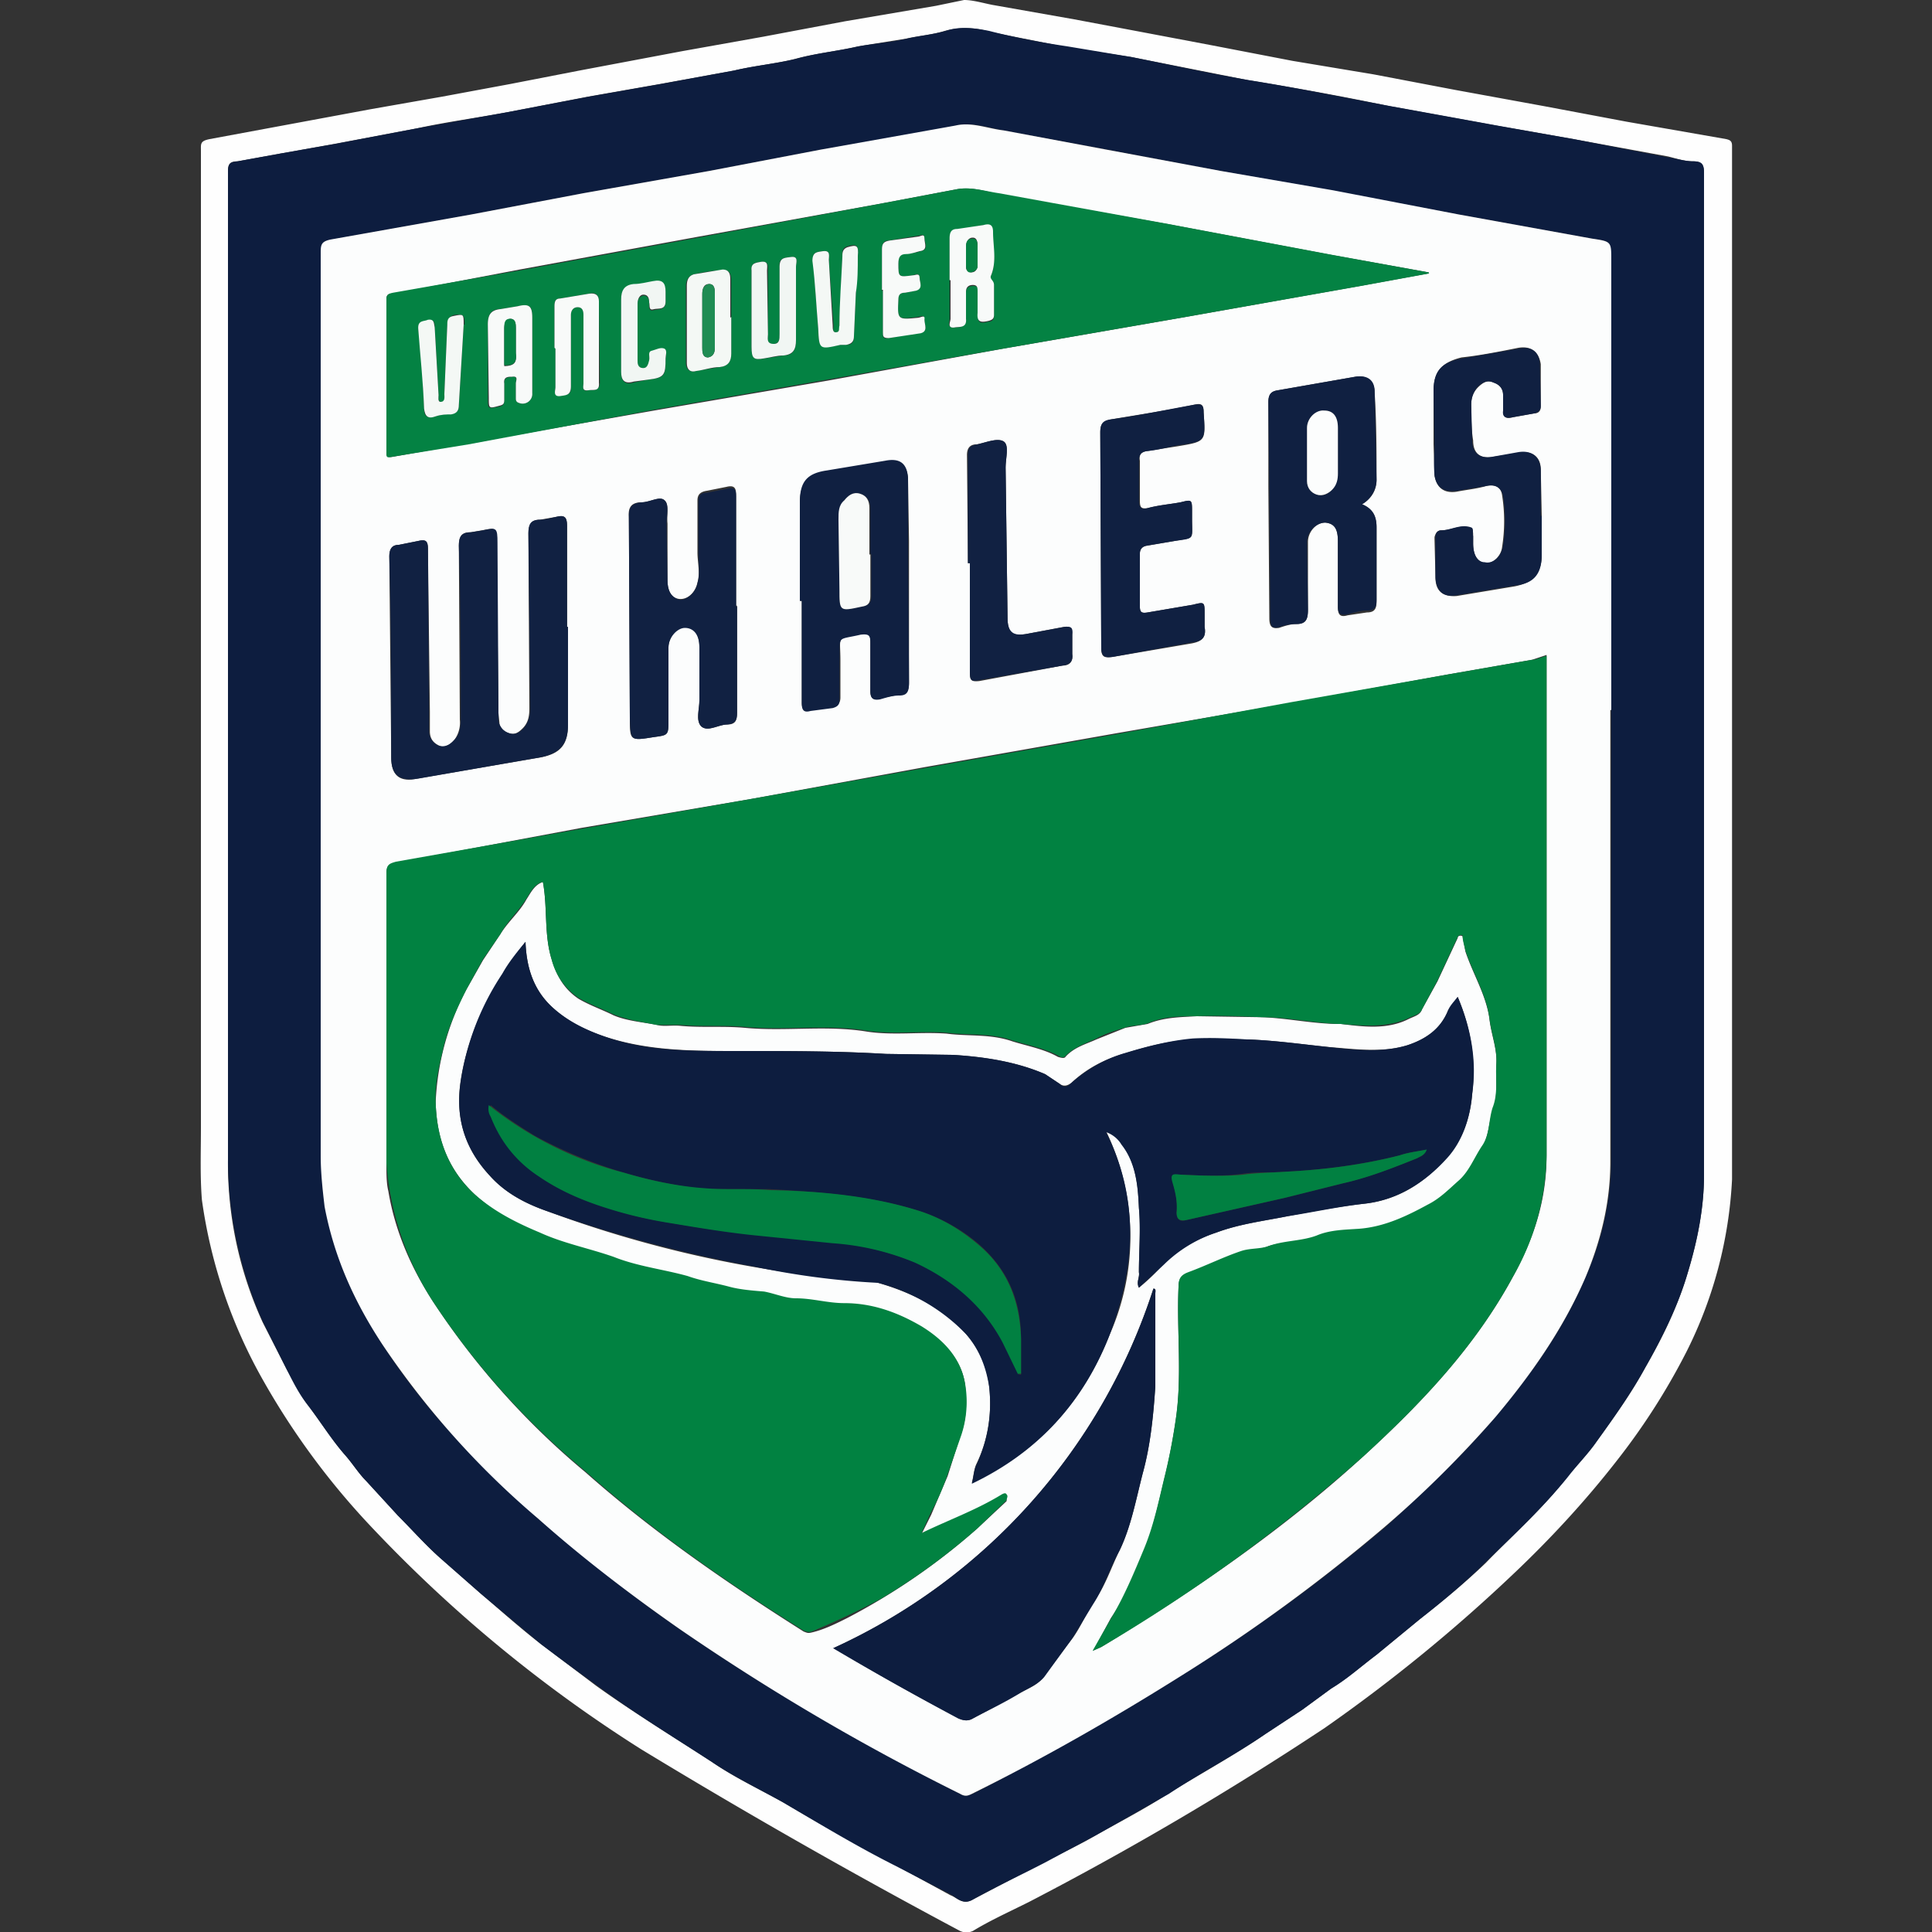 <svg version="1.1" id="Layer_1" xmlns="http://www.w3.org/2000/svg" x="0" y="0" viewBox="0 0 200 200" xml:space="preserve"><rect x="0" y="0" width="200" height="200" fill="#333333" stroke="none"/><style>.van_st1{fill:#0d1d3f}.van_st2{fill:#fcfdfd}.van_st4{fill:#048243}.van_st5{fill:#112142}.van_st6{fill:#102041}.van_st7{fill:#018041}.van_st8{fill:#f1f6f3}.van_st9{fill:#f4f8f5}.van_st10{fill:#f8faf9}</style><path d="M179.3 69.3v52.8a44.6 44.6 0 01-4.7 17.8 69 69 0 01-7.3 11.4c-3.2 4.1-6.8 8-10.6 11.6a168 168 0 01-19.6 16 333 333 0 01-30.6 18c-2 1-4 1.9-5.8 3-.5.2-.8.2-1.3 0a674.3 674.3 0 01-33-18.8 144.3 144.3 0 01-28.3-23.4A77.5 77.5 0 0127.3 143a52.5 52.5 0 01-6.4-18.8c-.2-2.5-.1-5-.1-7.5V15.6c0-.7-.1-1 .9-1.2l9.7-1.8 7-1.3 7.4-1.3 7-1.3L60 7.3l10.6-2L79 3.8l8.5-1.6L96.9.6l2.9-.6c.9 0 1.9.3 2.9.5l8.5 1.5 6.9 1.3 7.4 1.4 8.3 1.6 8.4 1.4 8.4 1.6 9.3 1.7 8.5 1.6 10.3 1.8c.4.1.6.2.6.7v54.2zm-3 1.3l.1-52.7c0-.9-.3-1.2-1.2-1.2-.8 0-1.7-.3-2.5-.5l-9.8-1.8-8-1.4-11-2c-4.8-1-9.7-1.9-14.7-2.7l-12.1-2.4-6.6-1-8-1.6a8.4 8.4 0 00-4.7-.1c-1.3.4-2.7.5-4 .8l-5 .8c-2.1.5-4.3.7-6.5 1.3-2 .5-4.2.7-6.3 1.2l-7.7 1.4-7.4 1.3-8.3 1.6c-3.2.6-6.3 1-9.5 1.7l-8.5 1.6-5.6 1-4.4.8c-.7 0-1 .2-1 1V120a39.4 39.4 0 003.6 16.9l2.5 4.9c.7 1.2 1.4 2.6 2.2 3.7 1.3 1.7 2.4 3.5 3.8 5.1.8.9 1.4 1.9 2.2 2.7l3.3 3.6c1.5 1.5 2.9 3.1 4.5 4.5l4.1 3.6c2 1.7 4 3.5 6.2 5.2l5.7 4.3c3.9 2.8 8 5.3 12 7.9 2.3 1.6 4.9 2.8 7.4 4.2 3.9 2.3 7.8 4.5 11.8 6.6l5.5 3c.6.2 1.2 1 2.2.5l7.6-4c1.8-.9 3.7-1.8 5.4-2.8 2.5-1.4 5-2.7 7.3-4.2 3.4-2.1 6.9-4 10.1-6.2l3.8-2.5 3-2.2c1.6-1 3.1-2.3 4.7-3.5l4.5-3.7c2.3-1.8 4.6-3.7 6.8-5.8 2.9-3 6-5.7 8.5-9 1-1.2 2.1-2.3 3-3.6 1.8-2.5 3.6-5 5-7.6 1.8-3.1 3.4-6.4 4.4-9.8 1-3.3 1.7-6.7 1.7-10.2v-51z" fill="#fefefe"/><path class="van_st1" d="M176.4 70.6v51c0 3.5-.7 6.9-1.7 10.2-1 3.4-2.6 6.6-4.4 9.8-1.5 2.7-3.2 5.1-5 7.6-.9 1.3-2 2.4-3 3.7-2.6 3.2-5.6 6-8.6 8.9-2 2-4.4 4-6.7 5.8l-4.5 3.7c-1.6 1.2-3 2.5-4.7 3.5l-3 2.2-3.8 2.5c-3.2 2.2-6.7 4-10 6.2l-7.4 4.2-5.4 2.9c-2.5 1.3-5.1 2.5-7.6 3.9-1 .5-1.6-.3-2.2-.6l-5.6-2.9c-4-2-7.8-4.3-11.7-6.6-2.5-1.4-5-2.6-7.4-4.2-4-2.6-8.1-5.1-12-8a269 269 0 01-5.7-4.2l-6.2-5.2-4.1-3.6c-1.6-1.4-3-3-4.5-4.5l-3.3-3.6c-.8-.8-1.4-1.8-2.2-2.7-1.4-1.6-2.5-3.4-3.8-5.1-.9-1.1-1.6-2.5-2.2-3.7l-2.5-5a41.6 41.6 0 01-3.6-16.8V17.8c0-1 .3-1 1-1.1l4.4-.8 5.7-1 8.4-1.6 9.5-1.7L61 10l7.4-1.3L76 7.3c2.1-.5 4.3-.7 6.4-1.2 2.1-.6 4.3-.8 6.5-1.3 1.6-.3 3.3-.4 5-.8 1.3-.3 2.6-.4 4-.8 1.4-.5 3-.3 4.5 0 2.7.7 5.4 1.2 8.1 1.6l6.6 1.1c4 .8 8.1 1.7 12.2 2.4 5 .8 9.8 1.8 14.7 2.7l11 2 7.9 1.4 9.8 1.9c.8.1 1.7.4 2.6.4.9 0 1.1.3 1.1 1.2v52.7zm-9.7 2.9V26.9c0-2 0-1.9-1.9-2.2L151 22.2l-13-2.4-11.6-2.1-11.7-2.2-10.8-2c-1.7-.3-3.3-.9-5-.5-4.7 1-9.4 1.7-14 2.5l-11.5 2.2-13 2.3-11.6 2.2-14.5 2.6c-1 .2-1 .5-1 1.3v93.6c0 1.7 0 3.5.4 5.2.9 5.2 3 9.9 5.9 14.3 4.4 6.8 10 12.6 16.1 18 4.7 4 9.5 7.9 14.6 11.4 9.3 6.4 19 12 29.1 17.1.5.3.8.2 1.3 0 7.4-3.8 14.7-7.9 21.7-12.3a178 178 0 0021-15.3c4-3.6 7.9-7.3 11.4-11.4 3.7-4.4 7-9 9.3-14.4a30 30 0 002.7-12V73.4z"/><path class="van_st2" d="M166.7 73.5v46.8c0 4.2-1 8.2-2.6 12-2.3 5.3-5.6 10-9.3 14.4-3.5 4-7.4 7.9-11.5 11.4a178 178 0 01-20.9 15.3c-7 4.4-14.3 8.6-21.8 12.3-.4.2-.7.3-1.2 0-10.1-5-19.8-10.7-29.1-17.1-5-3.5-10-7.3-14.6-11.4a87.8 87.8 0 01-16.1-18c-2.9-4.4-5-9-6-14.3-.2-1.7-.4-3.5-.4-5.2v-64-29.6c0-.8.1-1.1 1-1.3l14.6-2.6L60.4 20l13-2.3 11.5-2.2 14-2.5c1.7-.4 3.3.3 5 .5l10.7 2 11.8 2.2 11.6 2 13 2.5 13.8 2.5c2 .3 2 .3 2 2.2v46.6zm-53.6 97.4l.9-.4c9.6-5.8 18.9-12.2 27.2-19.8 6-5.5 11.5-11.3 15.4-18.5 2.2-4 3.5-8 3.5-12.6V69v-1.2l-1.5.5-8.6 1.5-16.5 3-17.9 3.1-19.8 3.5-18 3.3-17.6 3L41 89.3c-.7.1-1 .3-1 1.2v30c0 1 0 2 .2 2.8.7 4.2 2.4 8 4.6 11.4a80.2 80.2 0 0015.8 17.7c7 6.2 14.7 11.5 22.6 16.5.3.1.4.2.8.1 1.3-.3 2.5-.9 3.7-1.5a67.1 67.1 0 0013.5-9.3l3-2.8v-.6c0-.2-.3-.1-.5 0-2.6 1.6-5.4 2.6-8.3 4l1-2 1.7-4 1.3-4.1c.7-1.8.7-3.6.5-5.4-.4-2.8-2.4-4.5-4.5-5.9a15 15 0 00-8-2.4c-1.7 0-3.3-.4-5-.5-1.1 0-2.2-.5-3.3-.7-1.2-.1-2.5-.2-3.7-.5l-4.2-1c-2.5-.8-5.2-1.1-7.7-2-2.5-1-5.2-1.5-7.6-2.6-2.5-1-4.7-2.2-6.7-4-2.9-2.7-4-5.9-4.1-9.6a27.4 27.4 0 013.2-11.7l1.7-3 1.8-2.7c.8-1.3 2-2.3 2.7-3.6.4-.6.8-1.5 1.7-1.8.5 2.7.1 5.4.9 8 .5 1.7 1.3 3.1 2.8 4.1 1.2.7 2.4 1.1 3.6 1.7 1.4.6 3 .7 4.5 1 .7.2 1.6 0 2.5.1 2.2.2 4.4 0 6.6.2 4.2.4 8.5-.3 12.7.4 2.7.4 5.4 0 8.2.2 2.2.3 4.5 0 6.8.8 1.6.5 3.3.8 4.7 1.6.3.1.7.2.8 0 .9-1 2.1-1.3 3.2-1.8l3-1.2 2.3-.4c1.7-.7 3.4-.7 5.1-.8l6.7.1c2.7.1 5.4.7 8 .7h.2c2.4.3 4.8.6 7-.5.6-.3 1.2-.4 1.4-1l1.6-2.9 2.1-4.5c0-.2.2-.3.5-.2l.3 1.6c.8 2.4 2.2 4.6 2.5 7.1.2 1.6.8 3 .7 4.6-.1 1.5.2 3-.3 4.6-.5 1.2-.4 2.6-1.1 3.8-.9 1.3-1.4 2.8-2.6 3.8-1 .8-1.9 1.8-3 2.4a18.1 18.1 0 01-7.2 2.5c-1.5.1-3 .1-4.4.7-1.6.6-3.4.5-5 1-.9.4-2 .3-2.8.6-1.8.6-3.6 1.5-5.5 2.2-.8.2-1 .7-1 1.5-.2 4.6.4 9.2-.3 13.8-.3 2-.7 4.1-1.2 6.1-.6 2.5-1.1 4.9-2 7.2-1 2.5-2 4.9-3.5 7.1l-1.9 3.5zM54.4 97.5a35.3 35.3 0 00-5 8.3c-.8 2-1.4 4-1.7 6-.6 3.9.4 7.1 3 9.9 1.6 1.8 3.7 2.9 6 3.7a121 121 0 0030.6 7c1.2 0 2.4 0 3.6.4 3.4 1 6.6 2.5 9.1 5.3a9.8 9.8 0 012.4 5.4c.3 2.8-.1 5.5-1.3 8-.3.6-.3 1.3-.5 2 6.9-3.2 11.6-8.5 14.3-15.4a25 25 0 00-.4-21 3 3 0 011.6 1.3c1.5 2 1.7 4.3 1.8 6.6.2 2.2 0 4.5 0 6.7.1.5-.3 1 0 1.6 1-.8 1.8-1.6 2.6-2.5a14 14 0 015.4-3.2c2.4-.9 4.9-1.2 7.4-1.7 2.6-.5 5.3-1 8-1.3 3.5-.4 6.2-2.2 8.4-4.7 1.7-1.8 2.5-4.2 2.7-6.6.4-3.5-.1-6.8-1.5-10.1l-1 1.4c-.8 2-2.4 3-4.2 3.6-2.6.8-5.4.4-8 .2-3-.3-5.7-.7-8.6-.8-1.8 0-3.6-.2-5.5 0-2.4.1-4.8.7-7 1.4-2.2.6-4.1 1.6-5.7 3.1-.4.3-.8.4-1.2.1l-1.5-1c-3-1.3-6.3-1.8-9.6-2l-6.9-.1c-5-.3-10.1-.3-15.2-.3-4.8 0-9.6 0-14.2-1.6-2-.7-3.7-1.6-5.2-3-1.8-1.7-2.6-3.9-2.7-6.7zm93.5-69.2v-.1l-10-1.8-17-3.2-17.5-3.1c-1.4-.3-2.9-.8-4.4-.5L91.6 21l-19.3 3.5-18.5 3.4-13.1 2.5c-.5 0-.7.1-.7.6v15.8c0 .3 0 .6.6.5l7.9-1.4 19.2-3.4 18-3.1 18.1-3.3 19-3.3 18-3.2 7.1-1.3zM86.3 170.6c4.3 2.6 8.6 5 13 7.3.4.2.9.3 1.4 0l5-2.7c.9-.5 1.8-.8 2.4-1.7l3-4c.7-1 1.3-2.3 2-3.5 1.3-1.7 1.9-3.7 2.8-5.5 1.2-2.5 1.7-5.3 2.4-8 .8-2.9 1.1-6 1.3-9v-9.6c0-.2.1-.5-.2-.5a61.7 61.7 0 01-33.1 37.2zM58.8 64.9h-.1V54.4c0-.9-.3-1.1-1.1-.9l-1.7.3c-1 0-1.2.6-1.2 1.5l.1 18c0 .8-.1 1.5-.7 2.1-.4.4-.8.7-1.4.5-.6-.2-1-.6-1-1.1l-.1-1-.2-17.6c0-1.6 0-1.6-1.5-1.3l-1.2.2c-.9 0-1.2.4-1.2 1.4l.1 18a3 3 0 01-.5 2c-.4.5-1 1-1.6.7-.7-.3-1-.8-1-1.5v-2l-.2-16.9c0-.7-.2-1-1-.8l-2 .4c-.7 0-1 .4-1 1.2l.2 20.8c0 1.9.9 2.6 2.7 2.2L56 78.4c2-.4 2.8-1.3 2.8-3.4V65zM141 52.2c1-.6 1.5-1.5 1.5-2.5 0-3 0-6-.2-9.1 0-1.2-.9-1.8-2-1.6l-8 1.4c-.7.1-1 .4-1 1.3v8.7l.1 13.6c0 .9.3 1.1 1 1 .6-.2 1.2-.4 1.8-.4 1 0 1.2-.5 1.2-1.5v-7c0-1 .8-2 1.8-2 1 .1 1.3.7 1.3 2v6.8c0 .8.3 1 1 .8l2-.3c.9 0 1-.5 1-1.2v-7.6c0-1-.3-1.9-1.5-2.4zm-58.2 10h.2v10.5c0 .7.2 1 1 .8l2.2-.4c.6 0 .8-.4.8-.9v-3.8c0-2.7-.5-2.2 2.1-2.8.9-.1 1 .1 1 .9v5c0 .8.3 1 1 .8l2-.4c.8 0 1-.4 1-1.3V56l-.1-6.4c-.1-1.6-.9-2.1-2.5-1.8l-5.9 1c-2 .4-2.8 1.2-2.8 3.3v10.2zm-6.5.5h-.1V51.2c0-.7-.2-1-1-.8l-2 .4c-.7.1-1 .4-1 1v5.4c0 1 .3 2.1 0 3.1-.2 1-1 1.8-1.9 1.7-.8-.1-1.2-.8-1.2-2v-5.8c-.1-.9.2-2-.3-2.4-.5-.5-1.5.2-2.4.2-1 0-1.4.5-1.3 1.5l.1 20.8c0 2.4 0 2.4 2.5 2 1.5-.2 1.5-.2 1.5-1.8v-7.4c0-1.2.9-2.2 1.7-2.2 1 0 1.5.8 1.5 2.1v5.5c0 1-.4 2.1.2 2.7.7.6 1.8-.2 2.7-.2.8 0 1-.4 1-1.2V62.7zm83.3-9.3l-.1-4.8c0-1.4-1-2-2.3-1.7l-2.7.4c-1.3.2-2-.4-2-1.7-.2-1.2-.2-2.5-.2-3.7 0-.7.2-1.3.7-1.8.5-.5 1-.8 1.6-.5.6.2 1 .6 1 1.3v1.6c0 .7.3.9 1 .7l2.2-.4c.4 0 .7-.2.7-.7v-4.4c-.2-1.3-1-1.9-2.3-1.7-2 .4-4 .8-5.9 1-2 .5-2.9 1.4-2.9 3.5V46l.1 3.2c.2 1.3 1 1.9 2.3 1.7 1-.2 2.1-.3 3.1-.6 1-.2 1.5.2 1.6 1a17 17 0 010 5.3c-.1 1-1 1.8-1.8 1.7-.8-.2-1.2-.9-1.2-2v-.8c0-.3 0-.7-.2-.8-1-.5-2 .2-3.1.2-.4 0-.6.3-.7.7v.2l.1 4c0 1.5.9 2 2.2 1.9l6-1c2-.4 2.8-1.4 2.8-3.3v-4zm-36.2.3V53c0-1.3 0-1.3-1.2-1-1.1.2-2.3.3-3.4.6-.7.1-.8-.1-.8-.8v-4.1c-.1-.6.1-.9.7-1l3.2-.5c3-.5 2.9-.5 2.7-3.5 0-.8-.2-1-1-.8-2.8.6-5.6 1-8.5 1.5-1 .2-1.2.5-1.2 1.4l.1 22.3c0 1 .4 1 1.2.9l8.2-1.4c1-.2 1.5-.6 1.3-1.7v-1.3c0-1.3 0-1.3-1.2-1l-4.7.8c-.6.1-.8 0-.8-.6v-5.5c0-.4.2-.7.7-.8l2.9-.5c2.1-.4 1.8 0 1.8-2.3zm-23.2 4.6h.2v11.3c0 .8.1 1 1 .9l8.6-1.6c.8 0 1.1-.5 1-1.2v-2c0-.7-.2-.9-.9-.8l-3.7.7c-1.6.3-2.1 0-2.1-1.7l-.2-15.5c0-1 .4-2.3-.2-2.7-.6-.4-1.8.1-2.8.3-.7 0-1 .4-1 1.1l.1 11.2z"/><path d="M113.1 170.9l2-3.5c1.3-2.2 2.3-4.6 3.3-7 1-2.4 1.5-4.8 2.1-7.3.5-2 .9-4 1.2-6.1.7-4.6.1-9.2.3-13.8 0-.8.2-1.2 1-1.5 1.9-.7 3.7-1.6 5.5-2.2.9-.3 2-.2 2.8-.5 1.6-.6 3.4-.5 5-1.1 1.4-.6 3-.6 4.4-.7 2.6-.2 4.9-1.3 7.1-2.5 1.2-.6 2.1-1.5 3.1-2.4 1.2-1 1.7-2.5 2.6-3.8.7-1.1.6-2.5 1-3.8.6-1.5.3-3 .4-4.6.1-1.6-.5-3-.7-4.6-.3-2.5-1.7-4.7-2.5-7.1-.1-.5-.3-1-.3-1.6-.3 0-.4 0-.5.2l-2.1 4.5-1.6 3c-.2.5-.8.6-1.4.9-2.2 1-4.6.8-7 .6h-.2c-2.6-.1-5.3-.7-8-.7-2.2-.1-4.4-.2-6.6-.1-1.8 0-3.5 0-5.1.7-.8.3-1.7.2-2.5.5-1 .3-2 .6-2.9 1.1-1.1.5-2.3.9-3.2 1.8-.1.2-.5.2-.7 0-1.5-.8-3.2-1.1-4.8-1.6-2.3-.8-4.5-.5-6.8-.8-2.7-.2-5.5.2-8.2-.2-4.2-.7-8.5 0-12.7-.4-2.2-.2-4.4 0-6.6-.2H68c-1.5-.3-3-.5-4.5-1.1-1.2-.6-2.4-1-3.6-1.7a6.8 6.8 0 01-2.8-4c-.8-2.6-.4-5.4-.9-8-.9.2-1.3 1.1-1.7 1.7-.8 1.3-2 2.4-2.7 3.7L50 99.3l-1.7 3.1c-1 2-2 4.1-2.5 6.5-.4 1.7-.8 3.4-.7 5.2.1 3.6 1.2 6.9 4 9.5 2 1.8 4.4 3 6.8 4 2.4 1.1 5 1.6 7.6 2.5 2.5 1 5.2 1.3 7.7 2 1.4.5 2.8.7 4.3 1.1 1.1.3 2.4.4 3.6.5 1.1.2 2.2.7 3.3.7 1.7 0 3.3.5 5 .5 3 0 5.6 1 8 2.4 2.1 1.3 4 3.1 4.5 5.9a11 11 0 01-.4 5.4l-1.4 4c-.5 1.5-1.1 2.8-1.8 4.1l-.9 2c2.9-1.4 5.7-2.4 8.3-4 .2-.1.4-.2.5 0 .2.2 0 .4 0 .6l-3 2.9a67.3 67.3 0 01-10 7.3 80.7 80.7 0 01-7.2 3.4c-.3.1-.5 0-.8-.1-8-5-15.6-10.3-22.6-16.5a80.2 80.2 0 01-15.8-17.6 30.7 30.7 0 01-4.8-14.3v-30c0-.9.3-1 1-1.2l19.2-3.4 17.6-3.1 18-3.2 19.8-3.5 18-3.3 16.4-2.9 8.6-1.5c.5 0 1-.3 1.5-.4v51.7a26 26 0 01-3.5 12.6c-3.9 7.2-9.4 13-15.4 18.5a175 175 0 01-27.2 19.8l-.9.4z" fill="#018241"/><path class="van_st1" d="M54.4 97.5c.1 2.8.9 5 2.7 6.7 1.5 1.4 3.3 2.3 5.2 3 4.6 1.7 9.4 1.6 14.2 1.6 5 0 10.2 0 15.2.3l7 .1c3.2.2 6.5.7 9.5 2l1.5 1c.4.4.8.3 1.1 0 1.7-1.5 3.6-2.6 5.7-3.2 2.3-.7 4.7-1.3 7-1.5 2-.1 3.8 0 5.6.1 2.9.1 5.7.5 8.5.8 2.7.3 5.5.6 8.1-.2 1.8-.6 3.4-1.6 4.2-3.6.2-.5.6-.9 1-1.4 1.4 3.3 2 6.7 1.5 10-.2 2.5-1 5-2.7 6.8-2.2 2.4-5 4.2-8.4 4.6-2.7.3-5.4.9-8 1.3-2.5.5-5 .8-7.4 1.7a14 14 0 00-5.4 3.3l-2.6 2.4c-.3-.6.1-1 0-1.6 0-2.2.2-4.4 0-6.6-.1-2.3-.3-4.7-1.8-6.6a3 3 0 00-1.6-1.3c3.5 7 3 14 .4 20.9-2.7 7-7.4 12.2-14.3 15.5.2-.7.2-1.4.5-2 1.2-2.6 1.6-5.3 1.3-8-.3-2-1-3.9-2.4-5.5a19.5 19.5 0 00-9.1-5.3 81 81 0 01-12.9-1.7 139.3 139.3 0 01-21.3-5.7c-2.3-.8-4.4-1.9-6-3.7-2.6-2.8-3.6-6-3-9.8a27.3 27.3 0 014.3-11.1c.6-1.1 1.4-2.1 2.4-3.3zm51 44.8h.3v-3.7c0-4-1.4-7.3-4.6-10a18 18 0 00-5.8-3.2c-5-1.6-10.3-2-15.6-2.3H73a48.5 48.5 0 01-17.6-5.5c-1.6-1-3.2-2-4.6-3.2-.2.5-.1.8 0 1.2 1.2 2.6 2.9 4.7 5.1 6.2 1.9 1.3 3.9 2.2 6 2.9 2.5.9 5 1.5 7.6 1.9 3 .5 6 1 9 1.2l7.8.8c3 .3 5.8 1 8.5 2.1 4 1.7 7 4.5 9.1 8.3l1.6 3.3zm42.3-23.3c-1 .2-2 .3-2.8.6-4 1-7.9 1.5-12 1.7-1.3.1-2.8 0-4.2.2-2.1.3-4.3.2-6.5.1-.8 0-1 0-.8.8.3 1 .5 2 .4 3.1 0 .8.4 1 1 .8L133 124l6-1.5c2.6-.6 5.2-1.6 7.7-2.6.4-.2.8-.3 1-1z"/><path class="van_st4" d="M148 28.3l-7.1 1.3-18.1 3.2-19 3.3-18.2 3.2-17.8 3.1L48.5 46l-8 1.3c-.5.1-.5 0-.5-.5V31c0-.5.2-.6.7-.7L53.8 28l18.5-3.4L91.6 21l7.4-1.4c1.5-.3 3 .2 4.4.4l17.6 3.2 17 3.2 9.9 1.8v.1zm-70.2 3.8v3.8c0 1.2.2 1.4 1.4 1.2l1.9-.3c1 0 1.3-.6 1.3-1.6v-7.7c0-.3.3-1-.5-.9-.6.1-1.3 0-1.2 1v7c0 .5 0 1-.7 1s-.5-.6-.5-1V28c0-.4.1-1-.7-.9-.5.1-1.1 0-1 1v4zm-2.1.7V29c0-.6-.2-1.2-1-1-1 0-2 .2-2.9.4-.6.2-.8.7-.8 1.2v8c0 .6.4 1 1.1.8l2.4-.4c.9-.1 1.2-.6 1.2-1.4v-3.8zm22.6-4V33c0 .3-.3 1 .5.9.5 0 1.3 0 1.2-1v-2.6c0-.5.3-.7.8-.7.4 0 .5.3.5.7v2.2c-.2 1 .3 1 1 .8.4 0 .6-.2.6-.6v-3.2c0-.4-.5-.5-.3-1 .6-1.4.1-3 .2-4.4 0-.6-.3-.9-1-.8l-2.7.5c-.6 0-.8.3-.8 1v4.2zm-43.2 8v-4c0-1.2-.3-1.3-1.5-1.1l-1.8.3c-1 0-1.3.6-1.3 1.6v7.6c0 1.2 0 1.1 1.2.9.4-.1.5-.3.5-.6v-1.8c0-.7.4-.6.8-.7.6-.1.4.4.4.7v1.5c0 .2 0 .4.3.5a1 1 0 001.4-1v-4zm-7-3.2c0-1-.1-1.1-1.1-1-.6.2-.6.6-.7 1l-.3 7.2c0 .3.1.8-.3.8s-.3-.5-.3-.8l-.4-7c0-.3 0-.8-.7-.6-.4.1-1 0-1 .8.3 2.8.5 5.5.6 8.3 0 .9.4 1 1.2.8.5-.2 1-.2 1.6-.3.6 0 .8-.3.8-.9l.5-8.3zm40.5-3.3l.2-3.8c.1-1.1-.1-1.3-1.1-1-.6.2-.5.7-.5 1l-.3 7.2c0 .2 0 .7-.3.7-.5 0-.3-.4-.3-.7l-.5-6.8c0-.4.2-1-.6-.9-.5.1-1.2 0-1 1l.5 7c.1 2.1.1 2.1 2.3 1.7h.6c.6 0 .8-.3.8-.9l.2-4.5zM57.4 36h.1v4.1c0 .3-.3 1 .5.8.5 0 1.2.1 1.1-.9v-4-3.4c0-.4.2-.8.7-.8.5 0 .6.4.6.8v7c0 .4-.2 1 .5.8.5 0 1.2.1 1.2-.8l-.1-8.4c0-.6-.3-1-1-.8l-3 .5c-.5 0-.6.3-.6.7V36zm6.9-1.2v3.8c0 .8.4 1.3 1.3 1l1.5-.3c1.7-.2 1.8-.4 1.8-2.1 0-.4.2-.8-.1-1-.4-.2-1 0-1.3.2-.5.1-.2.6-.3 1 0 .3-.2.7-.6.7-.6 0-.6-.4-.6-.8v-5.9c0-.4.2-.7.6-.8.5 0 .6.4.6.8 0 .3-.1.9.5.7.5-.1 1.3 0 1.2-1v-.8c0-.9-.4-1.3-1.3-1.1-.6 0-1.3.3-2 .3-1 .1-1.3.7-1.3 1.6v3.7zm27-4.7h.1v4.4c0 .4 0 .6.6.5l3.3-.6c.8-.1.4-.8.4-1.3 0-.6-.4-.3-.7-.3-2.1.3-2.1.3-2-1.8 0-.5.2-.7.7-.7l1-.2c.9-.2.5-.9.5-1.3 0-.6-.4-.4-.7-.3-1.5.2-1.5.2-1.5-1.3 0-.6.2-.9.8-1 .5 0 1 0 1.5-.2.8-.1.5-.8.4-1.3 0-.6-.4-.3-.7-.3l-3 .5c-.5 0-.7.3-.7.9V30z"/><path class="van_st1" d="M86.3 170.6a61.7 61.7 0 0033.1-37.2c.3 0 .2.3.2.5v9.6c-.2 3-.5 6.1-1.3 9-.7 2.7-1.2 5.5-2.4 8-1 1.8-1.6 3.8-2.7 5.5l-2.2 3.6-2.9 4c-.6.7-1.5 1.1-2.4 1.6-1.6 1-3.3 1.8-5 2.7-.5.3-1 .2-1.5 0-4.3-2.3-8.6-4.7-13-7.3z"/><path class="van_st5" d="M58.8 64.9V75c0 2-.8 3-2.9 3.4l-12.6 2.2c-1.9.3-2.8-.3-2.8-2.2 0-7 0-13.9-.2-20.8 0-.8.3-1.2 1-1.2l2-.4c.8-.2 1 0 1 .8l.1 16.8v2c0 .8.4 1.3 1 1.6.8.2 1.3-.2 1.8-.8.4-.5.5-1.2.5-1.9 0-6 0-12-.2-18 0-1 .3-1.4 1.3-1.4l1.2-.2c1.4-.3 1.5-.3 1.5 1.3l.1 17.5v1c.2.6.5 1 1.1 1.2.6.2 1 0 1.5-.5.5-.6.7-1.3.7-2l-.2-18.2c0-.9.2-1.4 1.2-1.4.6 0 1.2-.2 1.7-.3.8-.2 1.1 0 1.1.9v10.5z"/><path class="van_st6" d="M141 52.2c1.2.5 1.5 1.3 1.5 2.4V62c0 .8-.1 1.2-1 1.2-.6 0-1.3.2-2 .4-.7.1-1 0-1-.8V56c0-1.3-.4-1.8-1.3-1.9-1 0-1.9 1-1.9 2l.1 7c0 1-.2 1.5-1.2 1.5-.6 0-1.2.1-1.7.3-.8.2-1 0-1-1l-.1-13.5-.1-8.8c0-.8.3-1.1 1-1.2l8-1.4c1.2-.2 2 .3 2 1.5l.2 9.2a3 3 0 01-1.5 2.5zm-2.5-5.6v-2.3c0-1.2-.5-1.8-1.4-1.8-1 0-1.8.8-1.8 1.8v5.5c0 .7.4 1.2 1 1.4.7.2 1.1 0 1.6-.5.4-.5.6-1 .6-1.7v-2.4zM82.8 62.2V52c0-2.1.7-3 2.8-3.3l6-1c1.5-.3 2.3.2 2.4 1.8V56l.1 14.7c0 .9-.2 1.3-1 1.3-.7 0-1.3.2-2 .4-.6.1-1 0-1-.8v-5c0-.8-.1-1-1-.9-2.6.6-2.1 0-2.2 2.8v3.8c0 .5 0 .8-.7 1l-2.3.3c-.7.2-.9-.1-.9-.8V62.2h-.2zm7.3-4.9v-4.7c0-.8-.4-1.3-1.1-1.5-.7-.2-1.2.2-1.6.7-.5.5-.6 1.2-.6 2l.1 7.2c0 2.3 0 2.3 2.3 1.8.7-.1 1-.4 1-1v-4.4z"/><path class="van_st5" d="M76.3 62.7v11.1c0 .8-.2 1.1-1 1.2-1 0-2 .8-2.7.2-.6-.6-.2-1.8-.2-2.7V67c0-1.3-.6-2-1.5-2-.8 0-1.7 1-1.7 2v7.5c0 1.6 0 1.6-1.5 1.8-2.5.4-2.4.4-2.5-2l-.1-20.8c0-1 .3-1.4 1.3-1.5.9 0 1.9-.7 2.4-.2.5.5.2 1.6.2 2.4l.1 5.9c0 1.2.5 1.8 1.3 2 .7 0 1.6-.7 1.8-1.7.3-1 .1-2.1.1-3.2V52c0-.7.2-1 .9-1l2-.4c.8-.2 1 0 1 .8v11.4h.1z"/><path class="van_st6" d="M159.6 53.4v4c0 2-.8 3-2.7 3.2l-6 1c-1.5.3-2.2-.4-2.3-1.8v-4-.2c0-.4.2-.7.6-.7 1 0 2-.7 3.1-.3.3.1.1.6.2.9v.7c0 1.2.4 2 1.2 2 .8.2 1.7-.5 1.9-1.7a17 17 0 000-5.2c-.2-.8-.8-1.2-1.7-1l-3 .5c-1.4.2-2.2-.3-2.4-1.6-.1-1 0-2.1 0-3.2l-.1-5.5c0-2.1.8-3 3-3.4l5.8-1c1.3-.3 2.1.3 2.2 1.5l.1 4.4c0 .5-.3.7-.7.8l-2.3.4c-.6.1-1 0-.9-.7v-1.6c0-.7-.4-1.1-1-1.3-.7-.3-1.1 0-1.6.4-.5.6-.7 1.2-.7 1.9l.1 3.7c0 1.3.8 1.9 2 1.7l2.8-.5c1.3-.2 2.2.4 2.3 1.8v4.8h.1zM123.4 53.7c0 2.2.3 2-1.8 2.3l-3 .5c-.4.1-.6.4-.6.8v5.5c0 .6.2.7.8.6l4.7-.8c1.2-.3 1.2-.3 1.2 1v1.3c.2 1.1-.3 1.5-1.3 1.6l-8.2 1.5c-.8.1-1.2 0-1.2-1l-.1-22.2c0-1 .3-1.3 1.2-1.4 2.9-.4 5.7-1 8.5-1.5.8-.1 1 0 1 .8.2 3 .2 3-2.7 3.4-1 .2-2.1.5-3.2.6-.6.1-.8.4-.8 1v4.1c0 .7.2 1 .9.8 1.1-.3 2.3-.4 3.4-.6 1.2-.3 1.2-.3 1.2 1v.7z"/><path class="van_st5" d="M100.2 58.3V47.1c0-.7.2-1 1-1.1.9-.2 2-.7 2.7-.3.6.4.2 1.7.2 2.7l.2 15.5c0 1.6.6 2 2.1 1.7l3.8-.7c.7-.1.9.1.8.8v2c.1.7-.2 1.1-1 1.2l-8.6 1.5c-.9.2-1 0-1-.9V58.3h-.2z"/><path class="van_st7" d="M105.4 142.3l-1.6-3.3c-2-3.8-5.2-6.5-9.1-8.3a27 27 0 00-8.5-2l-7.9-.8c-3-.3-6-.8-9-1.3-2.5-.4-5-1-7.6-1.9-2-.7-4-1.6-5.9-2.9-2.3-1.5-4-3.6-5-6.2-.2-.3-.3-.7-.2-1.2a37.5 37.5 0 0014 7c2.7.8 5.5 1.4 8.3 1.6 2.3.2 4.6 0 6.8.2 5.3.1 10.6.6 15.6 2.2 2.1.7 4 1.8 5.8 3.3 3.2 2.6 4.5 6 4.6 10v3.5h-.3zM147.7 119c-.2.6-.7.7-1 .9-2.5 1-5 2-7.7 2.6l-6 1.5-10.2 2.3c-.6.1-1 0-1-.8.1-1-.1-2-.4-3-.3-1 0-1 .8-.9 2.2.1 4.3.2 6.5 0 1.4-.2 2.9-.2 4.3-.3 4-.2 8-.7 11.9-1.7.9-.3 1.8-.4 2.8-.6z"/><path class="van_st8" d="M77.8 32v-4c-.1-.8.5-.8 1-.9.8-.1.6.5.6.9l.1 6.6c0 .4-.2 1 .6 1 .6 0 .6-.5.6-1v-7c0-1 .6-.9 1.2-1 .8-.1.5.6.5 1v7.6c0 1-.3 1.5-1.3 1.6-.7 0-1.3.2-2 .3-1.1.2-1.3 0-1.3-1.2v-3.8z"/><path class="van_st9" d="M75.7 32.8v3.8c0 .8-.3 1.3-1.2 1.4-.8 0-1.6.3-2.4.4-.7.2-1-.2-1-.8v-8c0-.5.1-1 .7-1.2l3-.5c.7 0 .8.5.8 1v4zm-1.7.3v-2.7c0-.4 0-1-.6-1s-.7.6-.7 1V36c0 .4 0 1 .6 1 .6-.1.7-.6.7-1v-3z"/><path class="van_st10" d="M98.3 28.9v-4.2c0-.7.2-1 .8-1l2.7-.4c.7-.2 1 0 1 .7 0 1.5.4 3-.2 4.5-.2.4.3.5.3 1v3.1c0 .4-.2.5-.5.6-.8.2-1.3.2-1.2-.8v-2.2c0-.4 0-.7-.5-.7-.4 0-.7.2-.7.7V33c.1 1-.7.8-1.2.9-.8.1-.4-.6-.4-.9v-4h-.1zm2.9-2.5v-.8c0-.4 0-1-.5-1s-.7.5-.7 1v1.9c0 .3 0 .6.5.7.4 0 .6-.2.7-.6v-1.2zM55.1 36.7v4a1 1 0 01-1.4 1c-.3-.1-.3-.3-.3-.5v-1.5c0-.3.3-.8-.4-.7-.4 0-.9 0-.8.7v1.7c0 .4-.1.5-.5.6-1.1.3-1.1.3-1.1-.8l-.1-7.6c0-1 .3-1.5 1.3-1.6l1.8-.3c1.2-.3 1.5 0 1.5 1.2v3.8zm-3 1.2c1.2 0 1.4-.4 1.3-1.3V34c0-.4 0-1-.6-1-.5.1-.6.6-.6 1V38z"/><path class="van_st9" d="M48 33.6l-.5 8.3c0 .6-.2.9-.8 1-.5 0-1 0-1.6.2-.8.3-1.1 0-1.2-.8-.1-2.8-.4-5.5-.6-8.2-.1-1 .6-.8 1-1 .7-.1.6.4.7.8l.4 7c0 .2-.1.7.2.7.5 0 .4-.5.4-.8l.3-7.1c0-.5 0-.9.7-1 1-.2 1-.2 1 .9zM88.6 30.3l-.2 4.5c0 .6-.3.8-.8.9H87c-2.2.5-2.2.5-2.3-1.7-.2-2.3-.3-4.7-.6-7 0-1 .6-.9 1.1-1 .8-.1.6.5.6.9l.4 6.8c0 .3 0 .7.3.7.5 0 .3-.4.4-.7 0-2.4.2-4.8.3-7.1 0-.4 0-.8.5-1 1-.3 1.2-.2 1.1.9 0 1.3 0 2.6-.2 3.8z"/><path class="van_st10" d="M57.4 36v-4.3c0-.5.1-.8.6-.8l3-.5c.7-.1 1 .2 1 .8v8.4c.1 1-.6.7-1.1.8-.7.1-.5-.4-.5-.7v-6.4-.7c0-.4-.1-.8-.6-.8s-.7.4-.7.8V40c0 1-.6.9-1.1 1-.8.1-.5-.6-.5-.9v-4z"/><path class="van_st8" d="M64.3 34.8V31c0-.9.3-1.5 1.3-1.6.7 0 1.4-.2 2-.3 1-.2 1.3.2 1.3 1.1v1c0 .9-.7.7-1.2.8-.6.2-.4-.4-.5-.7 0-.4-.1-.8-.6-.8-.4 0-.6.5-.6.9v5.9c0 .3 0 .8.6.8.4 0 .5-.4.6-.8.1-.4-.2-.9.3-1 .4-.1.9-.4 1.3-.2.3.2.1.7.1 1 0 1.7-.1 2-1.8 2.2l-1.5.2c-1 .3-1.3-.2-1.3-1v-3.8z"/><path class="van_st10" d="M91.3 30v-4.2c0-.6.2-.8.8-.9l2.9-.4c.3 0 .7-.4.7.2 0 .5.4 1.2-.5 1.3-.4.1-.9.3-1.4.3-.6 0-.8.3-.8 1 0 1.4 0 1.4 1.5 1.2.3 0 .7-.3.7.3 0 .4.4 1.1-.4 1.3l-1.1.2c-.5 0-.7.2-.7.7-.1 2.1-.1 2.1 2 1.9.3 0 .8-.4.7.2 0 .5.4 1.2-.4 1.4L92 35c-.6 0-.6-.2-.6-.6V30z"/><path class="van_st2" d="M138.5 46.6V49c0 .6-.1 1.2-.6 1.7-.4.4-1 .7-1.6.5-.6-.2-1-.7-1-1.4v-5.5c0-1 .9-1.9 1.8-1.8.9 0 1.4.6 1.4 1.8v2.3z"/><path class="van_st10" d="M90.1 57.4v4.3c0 .7-.2 1-.9 1.1-2.3.5-2.3.5-2.3-1.8l-.1-7.2c0-.8 0-1.5.6-2 .4-.5.9-.9 1.6-.7.7.2 1 .7 1 1.5v4.8h.1z"/><path d="M74 33v3c0 .4-.1.9-.7 1-.6 0-.6-.6-.6-1v-5.5c0-.5.1-1 .7-1.1.6 0 .6.6.6 1v2.7z" fill="#1f8c53"/><path class="van_st4" d="M101.2 26.4v1.2c0 .3-.4.6-.8.6-.3 0-.4-.4-.4-.7v-2c0-.4.1-.8.7-.8.5 0 .5.5.5.9v.8zM52.2 37.9V34c0-.5 0-1 .6-1s.6.5.6 1v2.5c.1.9-.1 1.4-1.2 1.3z"/></svg>